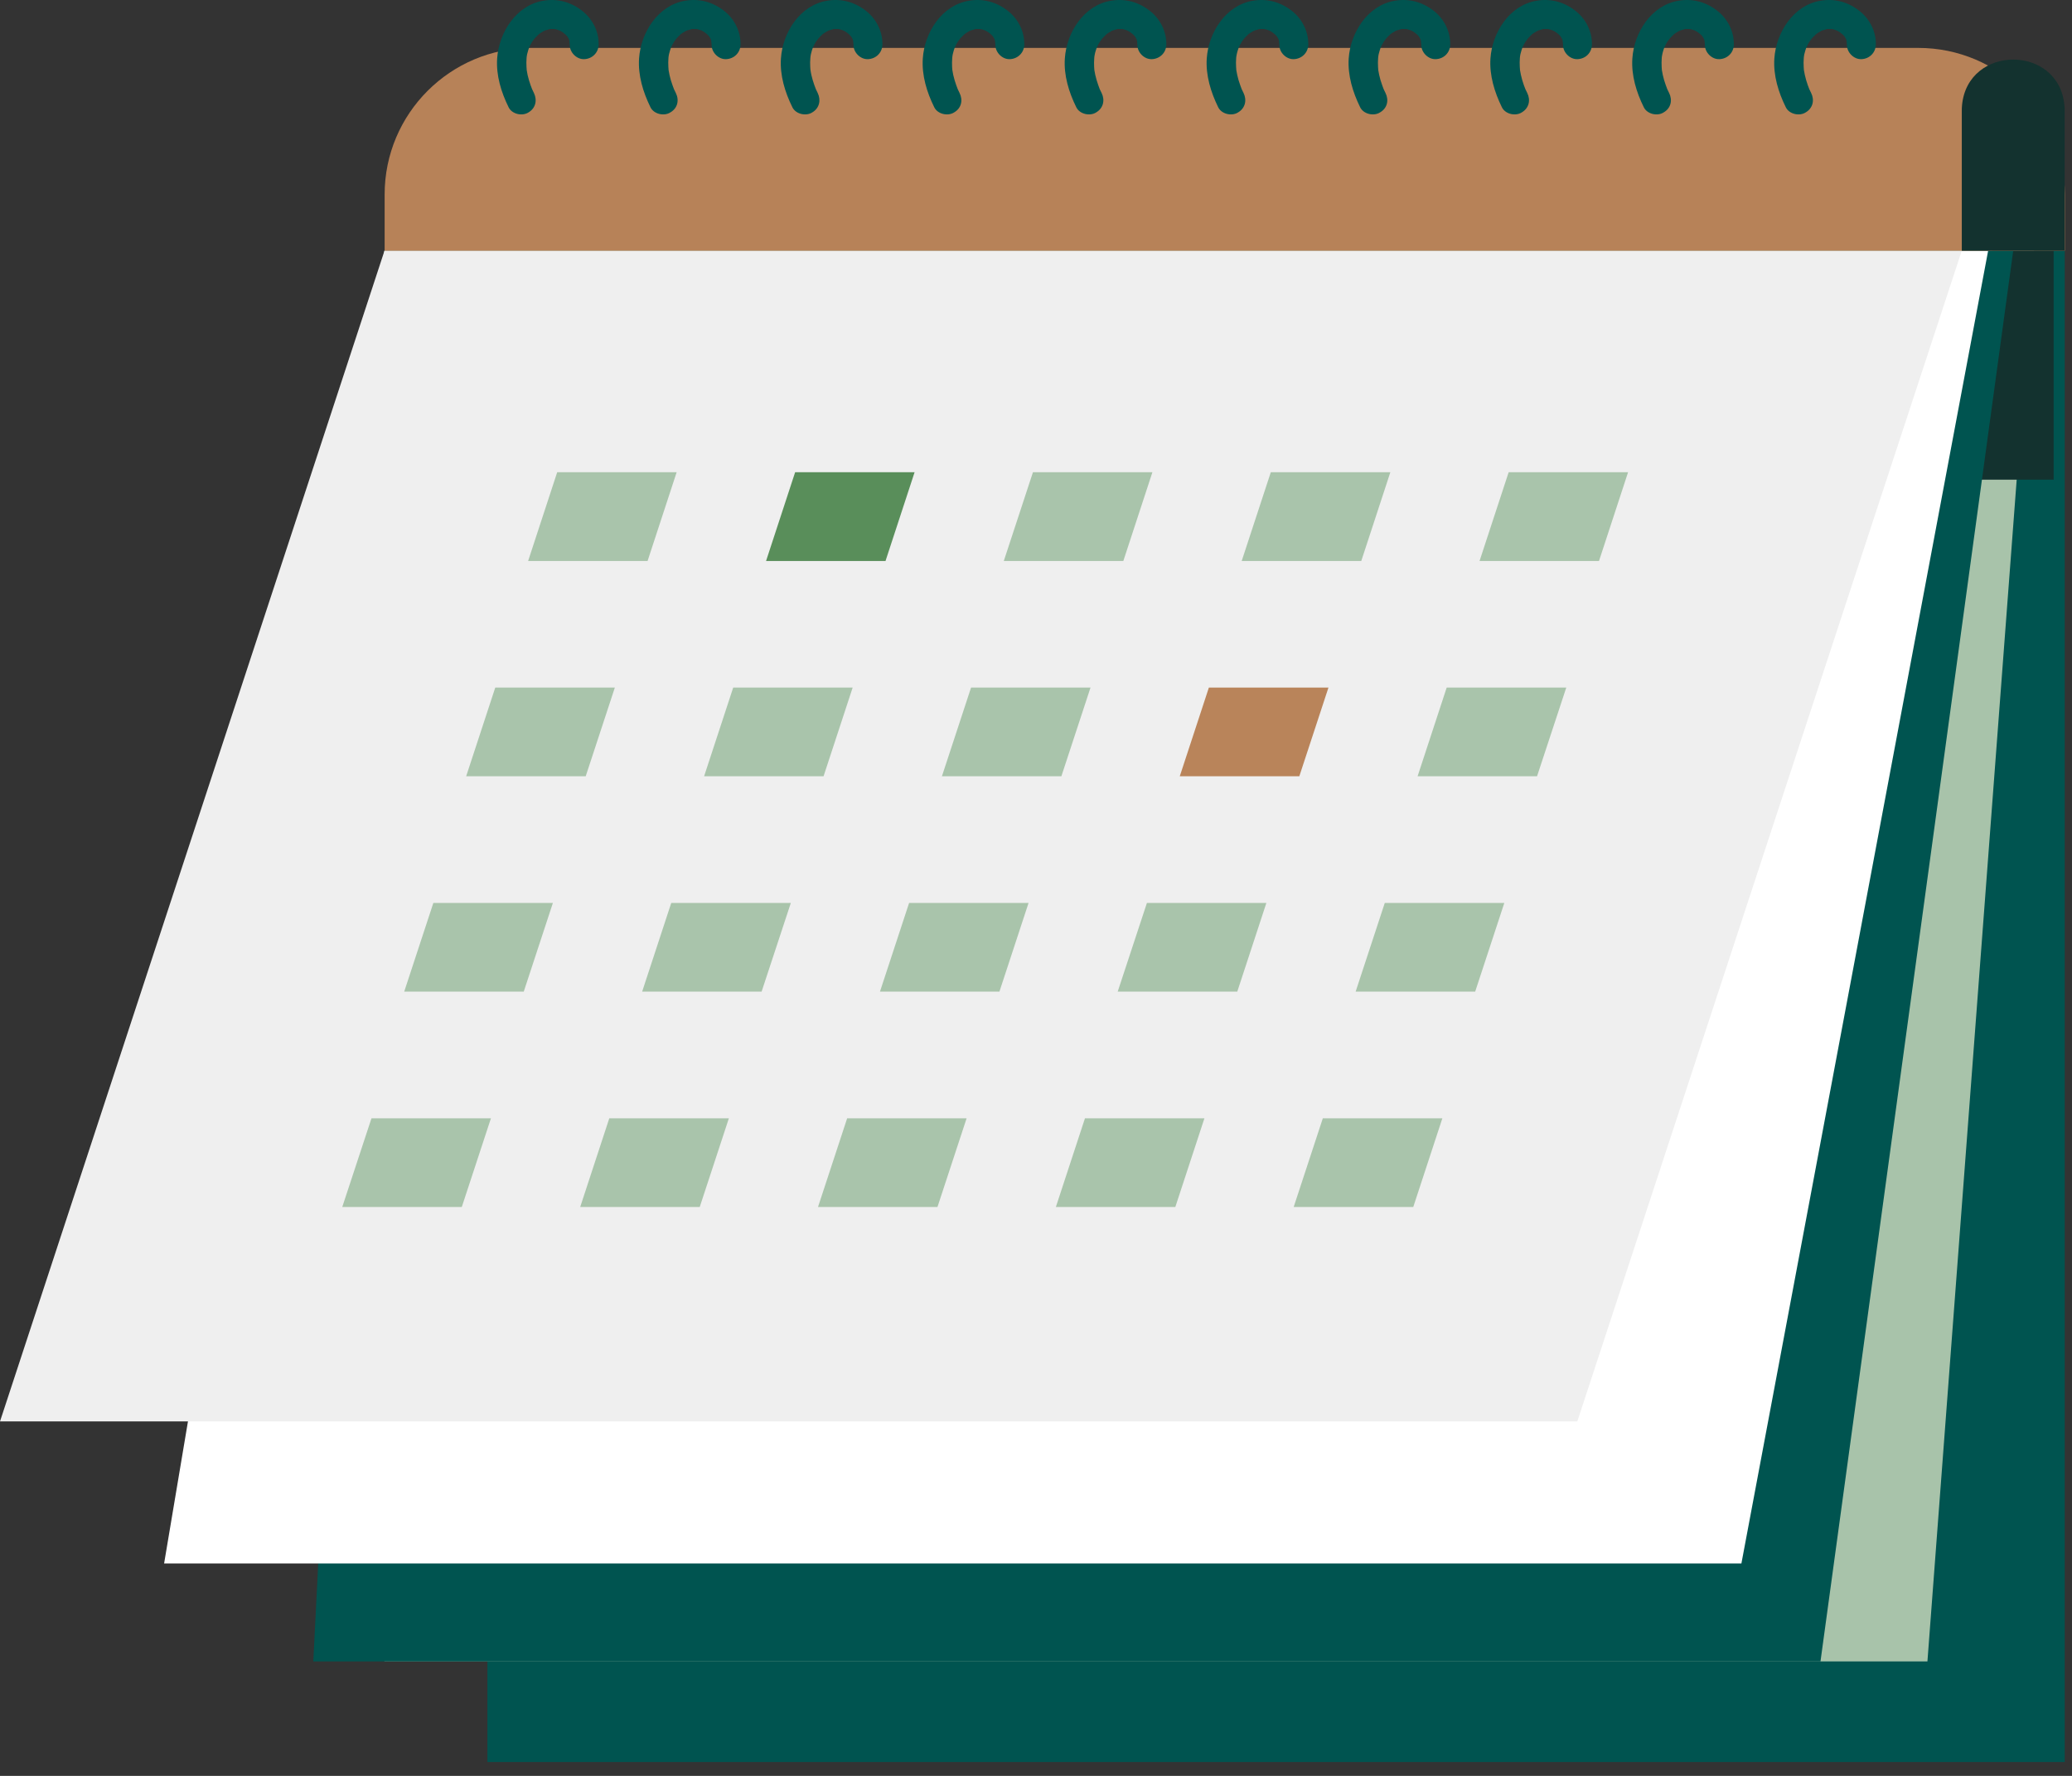<svg width="49" height="42" viewBox="0 0 49 42" fill="none" xmlns="http://www.w3.org/2000/svg">
<rect x="0" y="0" width="49" height="42" fill="#333333" stroke="none"/>
<path d="M48.828 5.929H11.527V41.672H48.828V5.929Z" fill="#005450"/>
<path opacity="0.996" d="M45.581 39.293H9.091V5.929H48.101L45.581 39.293Z" fill="#A9C4AB"/>
<path d="M48.566 11.344H46.537L47.118 5.929H48.566V11.344Z" fill="#13322F"/>
<path d="M43.052 39.293L47.61 5.929H9.094L7.409 39.293H43.052Z" fill="#005450"/>
<path d="M41.182 36.976H3.881L9.094 5.929H47.017L41.182 36.976Z" fill="white"/>
<path d="M37.301 33.617H0L9.093 5.929H46.393L37.301 33.617Z" fill="#EFEFEF"/>
<path d="M15.314 13.268H12.489L13.177 11.168H16.002L15.314 13.268Z" fill="#A9C4AB"/>
<path opacity="0.996" d="M20.941 13.268H18.116L18.804 11.168H21.629L20.941 13.268Z" fill="#598E5A"/>
<path d="M26.565 13.268H23.738L24.428 11.168H27.253L26.565 13.268Z" fill="#A9C4AB"/>
<path d="M32.192 13.268H29.364L30.053 11.168H32.88L32.192 13.268Z" fill="#A9C4AB"/>
<path d="M37.814 13.268H34.989L35.678 11.168H38.502L37.814 13.268Z" fill="#A9C4AB"/>
<path d="M13.851 18.359H11.024L11.712 16.262H14.54L13.851 18.359Z" fill="#A9C4AB"/>
<path d="M19.476 18.359H16.651L17.339 16.262H20.164L19.476 18.359Z" fill="#A9C4AB"/>
<path d="M25.1 18.359H22.275L22.964 16.262H25.789L25.1 18.359Z" fill="#A9C4AB"/>
<path opacity="0.988" d="M30.727 18.359H27.9L28.588 16.262H31.416L30.727 18.359Z" fill="#B88358"/>
<path d="M36.349 18.359H33.524L34.212 16.262H37.04L36.349 18.359Z" fill="#A9C4AB"/>
<path d="M12.386 23.452H9.559L10.248 21.355H13.075L12.386 23.452Z" fill="#A9C4AB"/>
<path d="M18.011 23.452H15.186L15.874 21.355H18.702L18.011 23.452Z" fill="#A9C4AB"/>
<path d="M23.635 23.452H20.81L21.499 21.355H24.324L23.635 23.452Z" fill="#A9C4AB"/>
<path d="M29.26 23.452H26.432L27.123 21.355H29.948L29.26 23.452Z" fill="#A9C4AB"/>
<path d="M34.886 23.452H32.059L32.748 21.355H35.575L34.886 23.452Z" fill="#A9C4AB"/>
<path d="M10.921 28.545H8.094L8.785 26.448H11.61L10.921 28.545Z" fill="#A9C4AB"/>
<path d="M16.548 28.545H13.721L14.409 26.448H17.237L16.548 28.545Z" fill="#A9C4AB"/>
<path d="M22.17 28.545H19.345L20.034 26.448H22.859L22.17 28.545Z" fill="#A9C4AB"/>
<path d="M27.795 28.545H24.97L25.658 26.448H28.483L27.795 28.545Z" fill="#A9C4AB"/>
<path d="M33.422 28.545H30.594L31.283 26.448H34.11L33.422 28.545Z" fill="#A9C4AB"/>
<path opacity="0.988" d="M48.829 5.929H9.096V4.6C9.096 2.686 10.649 1.133 12.563 1.133H45.364C47.278 1.133 48.831 2.686 48.831 4.6V5.929H48.829Z" fill="#B88358"/>
<path d="M48.821 2.493C48.691 1.048 46.531 1.048 46.399 2.493C46.394 2.537 46.394 2.584 46.394 2.628V5.929H48.826V2.628C48.828 2.581 48.826 2.537 48.821 2.493Z" fill="#13322F"/>
<path d="M12.626 2.198C12.58 2.105 12.585 2.115 12.548 2.015C12.519 1.937 12.497 1.856 12.477 1.773C12.47 1.739 12.463 1.702 12.458 1.668C12.451 1.626 12.451 1.622 12.456 1.653C12.453 1.629 12.451 1.607 12.451 1.583C12.446 1.512 12.448 1.441 12.453 1.37C12.458 1.329 12.458 1.324 12.453 1.355C12.458 1.331 12.46 1.309 12.465 1.285C12.473 1.253 12.48 1.224 12.49 1.194C12.492 1.185 12.526 1.087 12.512 1.126C12.497 1.163 12.539 1.07 12.543 1.06C12.558 1.033 12.573 1.009 12.587 0.984C12.595 0.972 12.67 0.879 12.619 0.936C12.661 0.887 12.707 0.845 12.751 0.801C12.77 0.787 12.766 0.789 12.739 0.811C12.753 0.799 12.77 0.789 12.785 0.779C12.809 0.765 12.834 0.75 12.858 0.735C12.875 0.726 12.893 0.718 12.91 0.711C12.875 0.726 12.87 0.728 12.895 0.718C12.927 0.711 12.961 0.701 12.99 0.691C13.063 0.669 12.944 0.689 13.012 0.686C13.049 0.686 13.085 0.686 13.122 0.686C13.063 0.684 13.105 0.684 13.142 0.691C13.173 0.699 13.203 0.711 13.234 0.721C13.259 0.73 13.252 0.728 13.217 0.713C13.234 0.721 13.251 0.73 13.266 0.738C13.29 0.752 13.312 0.767 13.337 0.782C13.271 0.74 13.359 0.801 13.373 0.816C13.393 0.835 13.413 0.855 13.43 0.877C13.381 0.816 13.43 0.879 13.437 0.896C13.447 0.911 13.454 0.928 13.461 0.943C13.444 0.901 13.444 0.899 13.457 0.936C13.464 0.962 13.471 0.987 13.476 1.014C13.454 0.928 13.474 1.033 13.474 1.058C13.469 1.236 13.635 1.407 13.816 1.399C14.004 1.392 14.152 1.248 14.157 1.058C14.165 0.752 14.018 0.457 13.781 0.267C13.51 0.049 13.19 -0.041 12.846 0.017C12.202 0.127 11.799 0.772 11.757 1.382C11.73 1.783 11.852 2.181 12.028 2.537C12.106 2.698 12.348 2.755 12.497 2.659C12.668 2.559 12.709 2.369 12.626 2.198Z" fill="#005450"/>
<path d="M15.982 2.198C15.935 2.105 15.94 2.115 15.904 2.015C15.874 1.937 15.852 1.856 15.833 1.773C15.825 1.739 15.818 1.702 15.813 1.668C15.806 1.626 15.806 1.622 15.811 1.653C15.808 1.629 15.806 1.607 15.806 1.583C15.801 1.512 15.803 1.441 15.808 1.37C15.813 1.329 15.813 1.324 15.808 1.355C15.813 1.331 15.816 1.309 15.82 1.285C15.828 1.253 15.835 1.224 15.845 1.194C15.847 1.185 15.882 1.087 15.867 1.126C15.852 1.163 15.894 1.07 15.899 1.06C15.913 1.033 15.928 1.009 15.943 0.984C15.95 0.972 16.026 0.879 15.974 0.936C16.016 0.887 16.062 0.845 16.106 0.801C16.126 0.787 16.121 0.789 16.094 0.811C16.109 0.799 16.126 0.789 16.14 0.779C16.165 0.765 16.189 0.75 16.214 0.735C16.231 0.726 16.248 0.718 16.265 0.711C16.231 0.726 16.226 0.728 16.25 0.718C16.282 0.711 16.316 0.701 16.346 0.691C16.419 0.669 16.299 0.689 16.367 0.686C16.404 0.686 16.441 0.686 16.477 0.686C16.419 0.684 16.46 0.684 16.497 0.691C16.529 0.699 16.558 0.711 16.59 0.721C16.614 0.73 16.607 0.728 16.573 0.713C16.59 0.721 16.607 0.73 16.621 0.738C16.646 0.752 16.668 0.767 16.692 0.782C16.626 0.74 16.714 0.801 16.729 0.816C16.748 0.835 16.768 0.855 16.785 0.877C16.736 0.816 16.785 0.879 16.792 0.896C16.802 0.911 16.809 0.928 16.817 0.943C16.8 0.901 16.8 0.899 16.812 0.936C16.819 0.962 16.826 0.987 16.831 1.014C16.809 0.928 16.829 1.033 16.829 1.058C16.824 1.236 16.99 1.407 17.171 1.399C17.359 1.392 17.508 1.248 17.512 1.058C17.52 0.752 17.373 0.457 17.137 0.267C16.866 0.049 16.546 -0.041 16.201 0.017C15.557 0.127 15.154 0.772 15.113 1.382C15.086 1.783 15.208 2.181 15.383 2.537C15.462 2.698 15.703 2.755 15.852 2.659C16.026 2.559 16.067 2.369 15.982 2.198Z" fill="#005450"/>
<path d="M19.337 2.198C19.291 2.105 19.296 2.115 19.259 2.015C19.23 1.937 19.208 1.856 19.188 1.773C19.181 1.739 19.173 1.702 19.169 1.668C19.161 1.626 19.161 1.622 19.166 1.653C19.164 1.629 19.161 1.607 19.161 1.583C19.156 1.512 19.159 1.441 19.164 1.37C19.169 1.329 19.169 1.324 19.164 1.355C19.169 1.331 19.171 1.309 19.176 1.285C19.183 1.253 19.191 1.224 19.2 1.194C19.203 1.185 19.237 1.087 19.222 1.126C19.207 1.163 19.249 1.07 19.254 1.06C19.269 1.033 19.283 1.009 19.298 0.984C19.305 0.972 19.381 0.879 19.33 0.936C19.371 0.887 19.418 0.845 19.462 0.801C19.481 0.787 19.476 0.789 19.449 0.811C19.464 0.799 19.481 0.789 19.496 0.779C19.52 0.765 19.544 0.75 19.569 0.735C19.586 0.726 19.603 0.718 19.62 0.711C19.586 0.726 19.581 0.728 19.605 0.718C19.637 0.711 19.672 0.701 19.701 0.691C19.774 0.669 19.654 0.689 19.723 0.686C19.759 0.686 19.796 0.686 19.833 0.686C19.774 0.684 19.816 0.684 19.852 0.691C19.884 0.699 19.913 0.711 19.945 0.721C19.969 0.73 19.962 0.728 19.928 0.713C19.945 0.721 19.962 0.73 19.977 0.738C20.001 0.752 20.023 0.767 20.047 0.782C19.982 0.74 20.069 0.801 20.084 0.816C20.104 0.835 20.121 0.855 20.14 0.877C20.091 0.816 20.14 0.879 20.148 0.896C20.157 0.911 20.165 0.928 20.172 0.943C20.155 0.901 20.155 0.899 20.167 0.936C20.174 0.962 20.182 0.987 20.187 1.014C20.165 0.928 20.184 1.033 20.184 1.058C20.179 1.236 20.345 1.407 20.526 1.399C20.714 1.392 20.863 1.248 20.868 1.058C20.875 0.752 20.729 0.457 20.492 0.267C20.221 0.049 19.901 -0.041 19.557 0.017C18.912 0.127 18.509 0.772 18.468 1.382C18.441 1.783 18.563 2.181 18.739 2.537C18.817 2.698 19.059 2.755 19.208 2.659C19.378 2.559 19.42 2.369 19.337 2.198Z" fill="#005450"/>
<path d="M22.692 2.198C22.646 2.105 22.651 2.115 22.614 2.015C22.585 1.937 22.563 1.856 22.543 1.773C22.536 1.739 22.529 1.702 22.524 1.668C22.516 1.626 22.516 1.622 22.521 1.653C22.519 1.629 22.516 1.607 22.516 1.583C22.512 1.512 22.514 1.441 22.519 1.37C22.524 1.329 22.524 1.324 22.519 1.355C22.524 1.331 22.526 1.309 22.531 1.285C22.538 1.253 22.546 1.224 22.555 1.194C22.558 1.185 22.592 1.087 22.578 1.126C22.563 1.163 22.604 1.07 22.609 1.06C22.624 1.033 22.639 1.009 22.653 0.984C22.66 0.972 22.736 0.879 22.685 0.936C22.726 0.887 22.773 0.845 22.817 0.801C22.836 0.787 22.831 0.789 22.805 0.811C22.819 0.799 22.836 0.789 22.851 0.779C22.875 0.765 22.9 0.75 22.924 0.735C22.941 0.726 22.958 0.718 22.976 0.711C22.941 0.726 22.936 0.728 22.961 0.718C22.993 0.711 23.027 0.701 23.056 0.691C23.129 0.669 23.01 0.689 23.078 0.686C23.115 0.686 23.151 0.686 23.188 0.686C23.129 0.684 23.171 0.684 23.207 0.691C23.239 0.699 23.268 0.711 23.3 0.721C23.325 0.73 23.317 0.728 23.283 0.713C23.3 0.721 23.317 0.73 23.332 0.738C23.356 0.752 23.378 0.767 23.403 0.782C23.337 0.74 23.425 0.801 23.439 0.816C23.459 0.835 23.478 0.855 23.495 0.877C23.447 0.816 23.495 0.879 23.503 0.896C23.513 0.911 23.52 0.928 23.527 0.943C23.51 0.901 23.51 0.899 23.522 0.936C23.53 0.962 23.537 0.987 23.542 1.014C23.52 0.928 23.54 1.033 23.54 1.058C23.535 1.236 23.701 1.407 23.881 1.399C24.069 1.392 24.218 1.248 24.223 1.058C24.23 0.752 24.084 0.457 23.847 0.267C23.576 0.049 23.256 -0.041 22.912 0.017C22.267 0.127 21.864 0.772 21.823 1.382C21.796 1.783 21.918 2.181 22.094 2.537C22.172 2.698 22.414 2.755 22.563 2.659C22.736 2.559 22.778 2.369 22.692 2.198Z" fill="#005450"/>
<path d="M26.051 2.198C26.005 2.105 26.007 2.115 25.973 2.015C25.944 1.937 25.922 1.856 25.902 1.773C25.895 1.739 25.887 1.702 25.882 1.668C25.875 1.626 25.875 1.622 25.88 1.653C25.878 1.629 25.875 1.607 25.875 1.583C25.87 1.512 25.873 1.441 25.878 1.37C25.882 1.329 25.882 1.324 25.878 1.355C25.882 1.331 25.885 1.309 25.89 1.285C25.897 1.253 25.904 1.224 25.914 1.194C25.917 1.185 25.951 1.087 25.936 1.126C25.922 1.163 25.963 1.07 25.968 1.06C25.983 1.033 25.997 1.009 26.012 0.984C26.019 0.972 26.095 0.879 26.044 0.936C26.085 0.887 26.131 0.845 26.175 0.801C26.195 0.787 26.19 0.789 26.163 0.811C26.178 0.799 26.195 0.789 26.21 0.779C26.234 0.765 26.259 0.75 26.283 0.735C26.3 0.726 26.317 0.718 26.334 0.711C26.3 0.726 26.295 0.728 26.32 0.718C26.351 0.711 26.385 0.701 26.415 0.691C26.488 0.669 26.368 0.689 26.437 0.686C26.473 0.686 26.51 0.686 26.547 0.686C26.488 0.684 26.529 0.684 26.566 0.691C26.598 0.699 26.627 0.711 26.659 0.721C26.683 0.73 26.676 0.728 26.642 0.713C26.659 0.721 26.676 0.73 26.691 0.738C26.715 0.752 26.737 0.767 26.761 0.782C26.695 0.74 26.783 0.801 26.798 0.816C26.818 0.835 26.837 0.855 26.854 0.877C26.805 0.816 26.854 0.879 26.861 0.896C26.871 0.911 26.879 0.928 26.886 0.943C26.869 0.901 26.869 0.899 26.881 0.936C26.888 0.962 26.896 0.987 26.901 1.014C26.879 0.928 26.898 1.033 26.898 1.058C26.893 1.236 27.059 1.407 27.24 1.399C27.428 1.392 27.577 1.248 27.582 1.058C27.589 0.752 27.443 0.457 27.206 0.267C26.935 0.049 26.615 -0.041 26.271 0.017C25.626 0.127 25.223 0.772 25.182 1.382C25.155 1.783 25.277 2.181 25.453 2.537C25.531 2.698 25.773 2.755 25.922 2.659C26.092 2.559 26.136 2.369 26.051 2.198Z" fill="#005450"/>
<path d="M29.408 2.198C29.361 2.105 29.366 2.115 29.33 2.015C29.3 1.937 29.278 1.856 29.259 1.773C29.251 1.739 29.244 1.702 29.239 1.668C29.232 1.626 29.232 1.622 29.237 1.653C29.234 1.629 29.232 1.607 29.232 1.583C29.227 1.512 29.229 1.441 29.234 1.37C29.239 1.329 29.239 1.324 29.234 1.355C29.239 1.331 29.242 1.309 29.247 1.285C29.254 1.253 29.261 1.224 29.271 1.194C29.273 1.185 29.308 1.087 29.293 1.126C29.278 1.163 29.32 1.07 29.325 1.06C29.339 1.033 29.354 1.009 29.369 0.984C29.376 0.972 29.452 0.879 29.4 0.936C29.442 0.887 29.488 0.845 29.532 0.801C29.552 0.787 29.547 0.789 29.52 0.811C29.535 0.799 29.552 0.789 29.566 0.779C29.591 0.765 29.615 0.75 29.64 0.735C29.657 0.726 29.674 0.718 29.691 0.711C29.657 0.726 29.652 0.728 29.676 0.718C29.708 0.711 29.742 0.701 29.771 0.691C29.845 0.669 29.725 0.689 29.794 0.686C29.83 0.686 29.867 0.686 29.903 0.686C29.845 0.684 29.886 0.684 29.923 0.691C29.955 0.699 29.984 0.711 30.016 0.721C30.04 0.73 30.033 0.728 29.999 0.713C30.016 0.721 30.033 0.73 30.047 0.738C30.072 0.752 30.094 0.767 30.118 0.782C30.052 0.74 30.14 0.801 30.155 0.816C30.174 0.835 30.194 0.855 30.211 0.877C30.162 0.816 30.211 0.879 30.218 0.896C30.228 0.911 30.235 0.928 30.243 0.943C30.226 0.901 30.226 0.899 30.238 0.936C30.245 0.962 30.253 0.987 30.257 1.014C30.235 0.928 30.255 1.033 30.255 1.058C30.25 1.236 30.416 1.407 30.597 1.399C30.785 1.392 30.934 1.248 30.939 1.058C30.946 0.752 30.799 0.457 30.563 0.267C30.292 0.049 29.972 -0.041 29.627 0.017C28.983 0.127 28.58 0.772 28.538 1.382C28.512 1.783 28.634 2.181 28.809 2.537C28.888 2.698 29.129 2.755 29.278 2.659C29.449 2.559 29.491 2.369 29.408 2.198Z" fill="#005450"/>
<path d="M32.765 2.198C32.718 2.105 32.723 2.115 32.687 2.015C32.657 1.937 32.635 1.856 32.616 1.773C32.608 1.739 32.601 1.702 32.596 1.668C32.589 1.626 32.589 1.622 32.594 1.653C32.591 1.629 32.589 1.607 32.589 1.583C32.584 1.512 32.586 1.441 32.591 1.37C32.596 1.329 32.596 1.324 32.591 1.355C32.596 1.331 32.599 1.309 32.603 1.285C32.611 1.253 32.618 1.224 32.628 1.194C32.63 1.185 32.664 1.087 32.65 1.126C32.635 1.163 32.677 1.07 32.682 1.06C32.696 1.033 32.711 1.009 32.726 0.984C32.733 0.972 32.809 0.879 32.757 0.936C32.799 0.887 32.845 0.845 32.889 0.801C32.909 0.787 32.904 0.789 32.877 0.811C32.892 0.799 32.909 0.789 32.923 0.779C32.948 0.765 32.972 0.75 32.997 0.735C33.014 0.726 33.031 0.718 33.048 0.711C33.014 0.726 33.009 0.728 33.033 0.718C33.065 0.711 33.099 0.701 33.129 0.691C33.202 0.669 33.082 0.689 33.15 0.686C33.187 0.686 33.224 0.686 33.26 0.686C33.202 0.684 33.243 0.684 33.28 0.691C33.312 0.699 33.341 0.711 33.373 0.721C33.397 0.73 33.39 0.728 33.355 0.713C33.373 0.721 33.39 0.73 33.404 0.738C33.429 0.752 33.451 0.767 33.475 0.782C33.409 0.74 33.497 0.801 33.512 0.816C33.531 0.835 33.551 0.855 33.568 0.877C33.519 0.816 33.568 0.879 33.575 0.896C33.585 0.911 33.592 0.928 33.6 0.943C33.583 0.901 33.583 0.899 33.595 0.936C33.602 0.962 33.609 0.987 33.614 1.014C33.592 0.928 33.612 1.033 33.612 1.058C33.607 1.236 33.773 1.407 33.954 1.399C34.144 1.392 34.291 1.248 34.295 1.058C34.303 0.752 34.156 0.457 33.92 0.267C33.649 0.049 33.329 -0.041 32.984 0.017C32.34 0.127 31.937 0.772 31.895 1.382C31.869 1.783 31.991 2.181 32.166 2.537C32.245 2.698 32.486 2.755 32.635 2.659C32.809 2.559 32.85 2.369 32.765 2.198Z" fill="#005450"/>
<path d="M36.117 2.198C36.07 2.105 36.075 2.115 36.038 2.015C36.009 1.937 35.987 1.856 35.968 1.773C35.96 1.739 35.953 1.702 35.948 1.668C35.941 1.626 35.941 1.622 35.946 1.653C35.943 1.629 35.941 1.607 35.941 1.583C35.936 1.512 35.938 1.441 35.943 1.37C35.948 1.329 35.948 1.324 35.943 1.355C35.948 1.331 35.95 1.309 35.955 1.285C35.963 1.253 35.97 1.224 35.98 1.194C35.982 1.185 36.016 1.087 36.002 1.126C35.987 1.163 36.029 1.07 36.033 1.06C36.048 1.033 36.063 1.009 36.078 0.984C36.085 0.972 36.16 0.879 36.109 0.936C36.151 0.887 36.197 0.845 36.241 0.801C36.261 0.787 36.256 0.789 36.229 0.811C36.243 0.799 36.261 0.789 36.275 0.779C36.3 0.765 36.324 0.75 36.349 0.735C36.366 0.726 36.383 0.718 36.4 0.711C36.366 0.726 36.361 0.728 36.385 0.718C36.417 0.711 36.451 0.701 36.48 0.691C36.554 0.669 36.434 0.689 36.502 0.686C36.539 0.686 36.575 0.686 36.612 0.686C36.554 0.684 36.595 0.684 36.632 0.691C36.663 0.699 36.693 0.711 36.724 0.721C36.749 0.73 36.742 0.728 36.707 0.713C36.724 0.721 36.742 0.73 36.756 0.738C36.781 0.752 36.803 0.767 36.827 0.782C36.761 0.74 36.849 0.801 36.864 0.816C36.883 0.835 36.903 0.855 36.92 0.877C36.871 0.816 36.92 0.879 36.927 0.896C36.937 0.911 36.944 0.928 36.952 0.943C36.934 0.901 36.934 0.899 36.947 0.936C36.954 0.962 36.961 0.987 36.966 1.014C36.944 0.928 36.964 1.033 36.964 1.058C36.959 1.236 37.125 1.407 37.306 1.399C37.496 1.392 37.642 1.248 37.647 1.058C37.655 0.752 37.508 0.457 37.271 0.267C37 0.049 36.681 -0.041 36.336 0.017C35.692 0.127 35.289 0.772 35.247 1.382C35.221 1.783 35.343 2.181 35.518 2.537C35.596 2.698 35.838 2.755 35.987 2.659C36.158 2.559 36.202 2.369 36.117 2.198Z" fill="#005450"/>
<path d="M39.472 2.198C39.425 2.105 39.43 2.115 39.394 2.015C39.364 1.937 39.342 1.856 39.323 1.773C39.316 1.739 39.308 1.702 39.303 1.668C39.296 1.626 39.296 1.622 39.301 1.653C39.298 1.629 39.296 1.607 39.296 1.583C39.291 1.512 39.294 1.441 39.298 1.37C39.303 1.329 39.303 1.324 39.298 1.355C39.303 1.331 39.306 1.309 39.311 1.285C39.318 1.253 39.325 1.224 39.335 1.194C39.337 1.185 39.372 1.087 39.357 1.126C39.342 1.163 39.384 1.07 39.389 1.06C39.404 1.033 39.418 1.009 39.433 0.984C39.44 0.972 39.516 0.879 39.465 0.936C39.506 0.887 39.552 0.845 39.596 0.801C39.616 0.787 39.611 0.789 39.584 0.811C39.599 0.799 39.616 0.789 39.63 0.779C39.655 0.765 39.679 0.75 39.704 0.735C39.721 0.726 39.738 0.718 39.755 0.711C39.721 0.726 39.716 0.728 39.74 0.718C39.772 0.711 39.806 0.701 39.836 0.691C39.909 0.669 39.789 0.689 39.858 0.686C39.894 0.686 39.931 0.686 39.967 0.686C39.909 0.684 39.95 0.684 39.987 0.691C40.019 0.699 40.048 0.711 40.08 0.721C40.104 0.73 40.097 0.728 40.063 0.713C40.08 0.721 40.097 0.73 40.111 0.738C40.136 0.752 40.158 0.767 40.182 0.782C40.116 0.74 40.204 0.801 40.219 0.816C40.239 0.835 40.258 0.855 40.275 0.877C40.226 0.816 40.275 0.879 40.282 0.896C40.292 0.911 40.3 0.928 40.307 0.943C40.29 0.901 40.29 0.899 40.302 0.936C40.309 0.962 40.317 0.987 40.322 1.014C40.3 0.928 40.319 1.033 40.319 1.058C40.314 1.236 40.48 1.407 40.661 1.399C40.851 1.392 40.998 1.248 41.003 1.058C41.01 0.752 40.864 0.457 40.627 0.267C40.356 0.049 40.036 -0.041 39.692 0.017C39.047 0.127 38.644 0.772 38.603 1.382C38.576 1.783 38.698 2.181 38.874 2.537C38.952 2.698 39.194 2.755 39.342 2.659C39.516 2.559 39.557 2.369 39.472 2.198Z" fill="#005450"/>
<path d="M42.831 2.198C42.784 2.105 42.789 2.115 42.752 2.015C42.723 1.937 42.701 1.856 42.682 1.773C42.674 1.739 42.667 1.702 42.662 1.668C42.655 1.626 42.655 1.622 42.66 1.653C42.657 1.629 42.655 1.607 42.655 1.583C42.65 1.512 42.652 1.441 42.657 1.37C42.662 1.329 42.662 1.324 42.657 1.355C42.662 1.331 42.664 1.309 42.669 1.285C42.677 1.253 42.684 1.224 42.694 1.194C42.696 1.185 42.73 1.087 42.716 1.126C42.701 1.163 42.743 1.07 42.748 1.06C42.762 1.033 42.777 1.009 42.791 0.984C42.799 0.972 42.874 0.879 42.823 0.936C42.865 0.887 42.911 0.845 42.955 0.801C42.975 0.787 42.97 0.789 42.943 0.811C42.958 0.799 42.974 0.789 42.989 0.779C43.014 0.765 43.038 0.75 43.062 0.735C43.08 0.726 43.097 0.718 43.114 0.711C43.08 0.726 43.075 0.728 43.099 0.718C43.131 0.711 43.165 0.701 43.194 0.691C43.268 0.669 43.148 0.689 43.216 0.686C43.253 0.686 43.289 0.686 43.326 0.686C43.267 0.684 43.309 0.684 43.346 0.691C43.377 0.699 43.407 0.711 43.438 0.721C43.463 0.73 43.456 0.728 43.421 0.713C43.438 0.721 43.456 0.73 43.47 0.738C43.495 0.752 43.517 0.767 43.541 0.782C43.475 0.74 43.563 0.801 43.578 0.816C43.597 0.835 43.617 0.855 43.634 0.877C43.585 0.816 43.634 0.879 43.641 0.896C43.651 0.911 43.658 0.928 43.666 0.943C43.648 0.901 43.648 0.899 43.661 0.936C43.668 0.962 43.675 0.987 43.68 1.014C43.658 0.928 43.678 1.033 43.678 1.058C43.673 1.236 43.839 1.407 44.02 1.399C44.208 1.392 44.356 1.248 44.361 1.058C44.369 0.752 44.222 0.457 43.985 0.267C43.714 0.049 43.395 -0.041 43.05 0.017C42.406 0.127 42.003 0.772 41.961 1.382C41.934 1.783 42.056 2.181 42.232 2.537C42.31 2.698 42.552 2.755 42.701 2.659C42.872 2.559 42.916 2.369 42.831 2.198Z" fill="#005450"/>
</svg>

